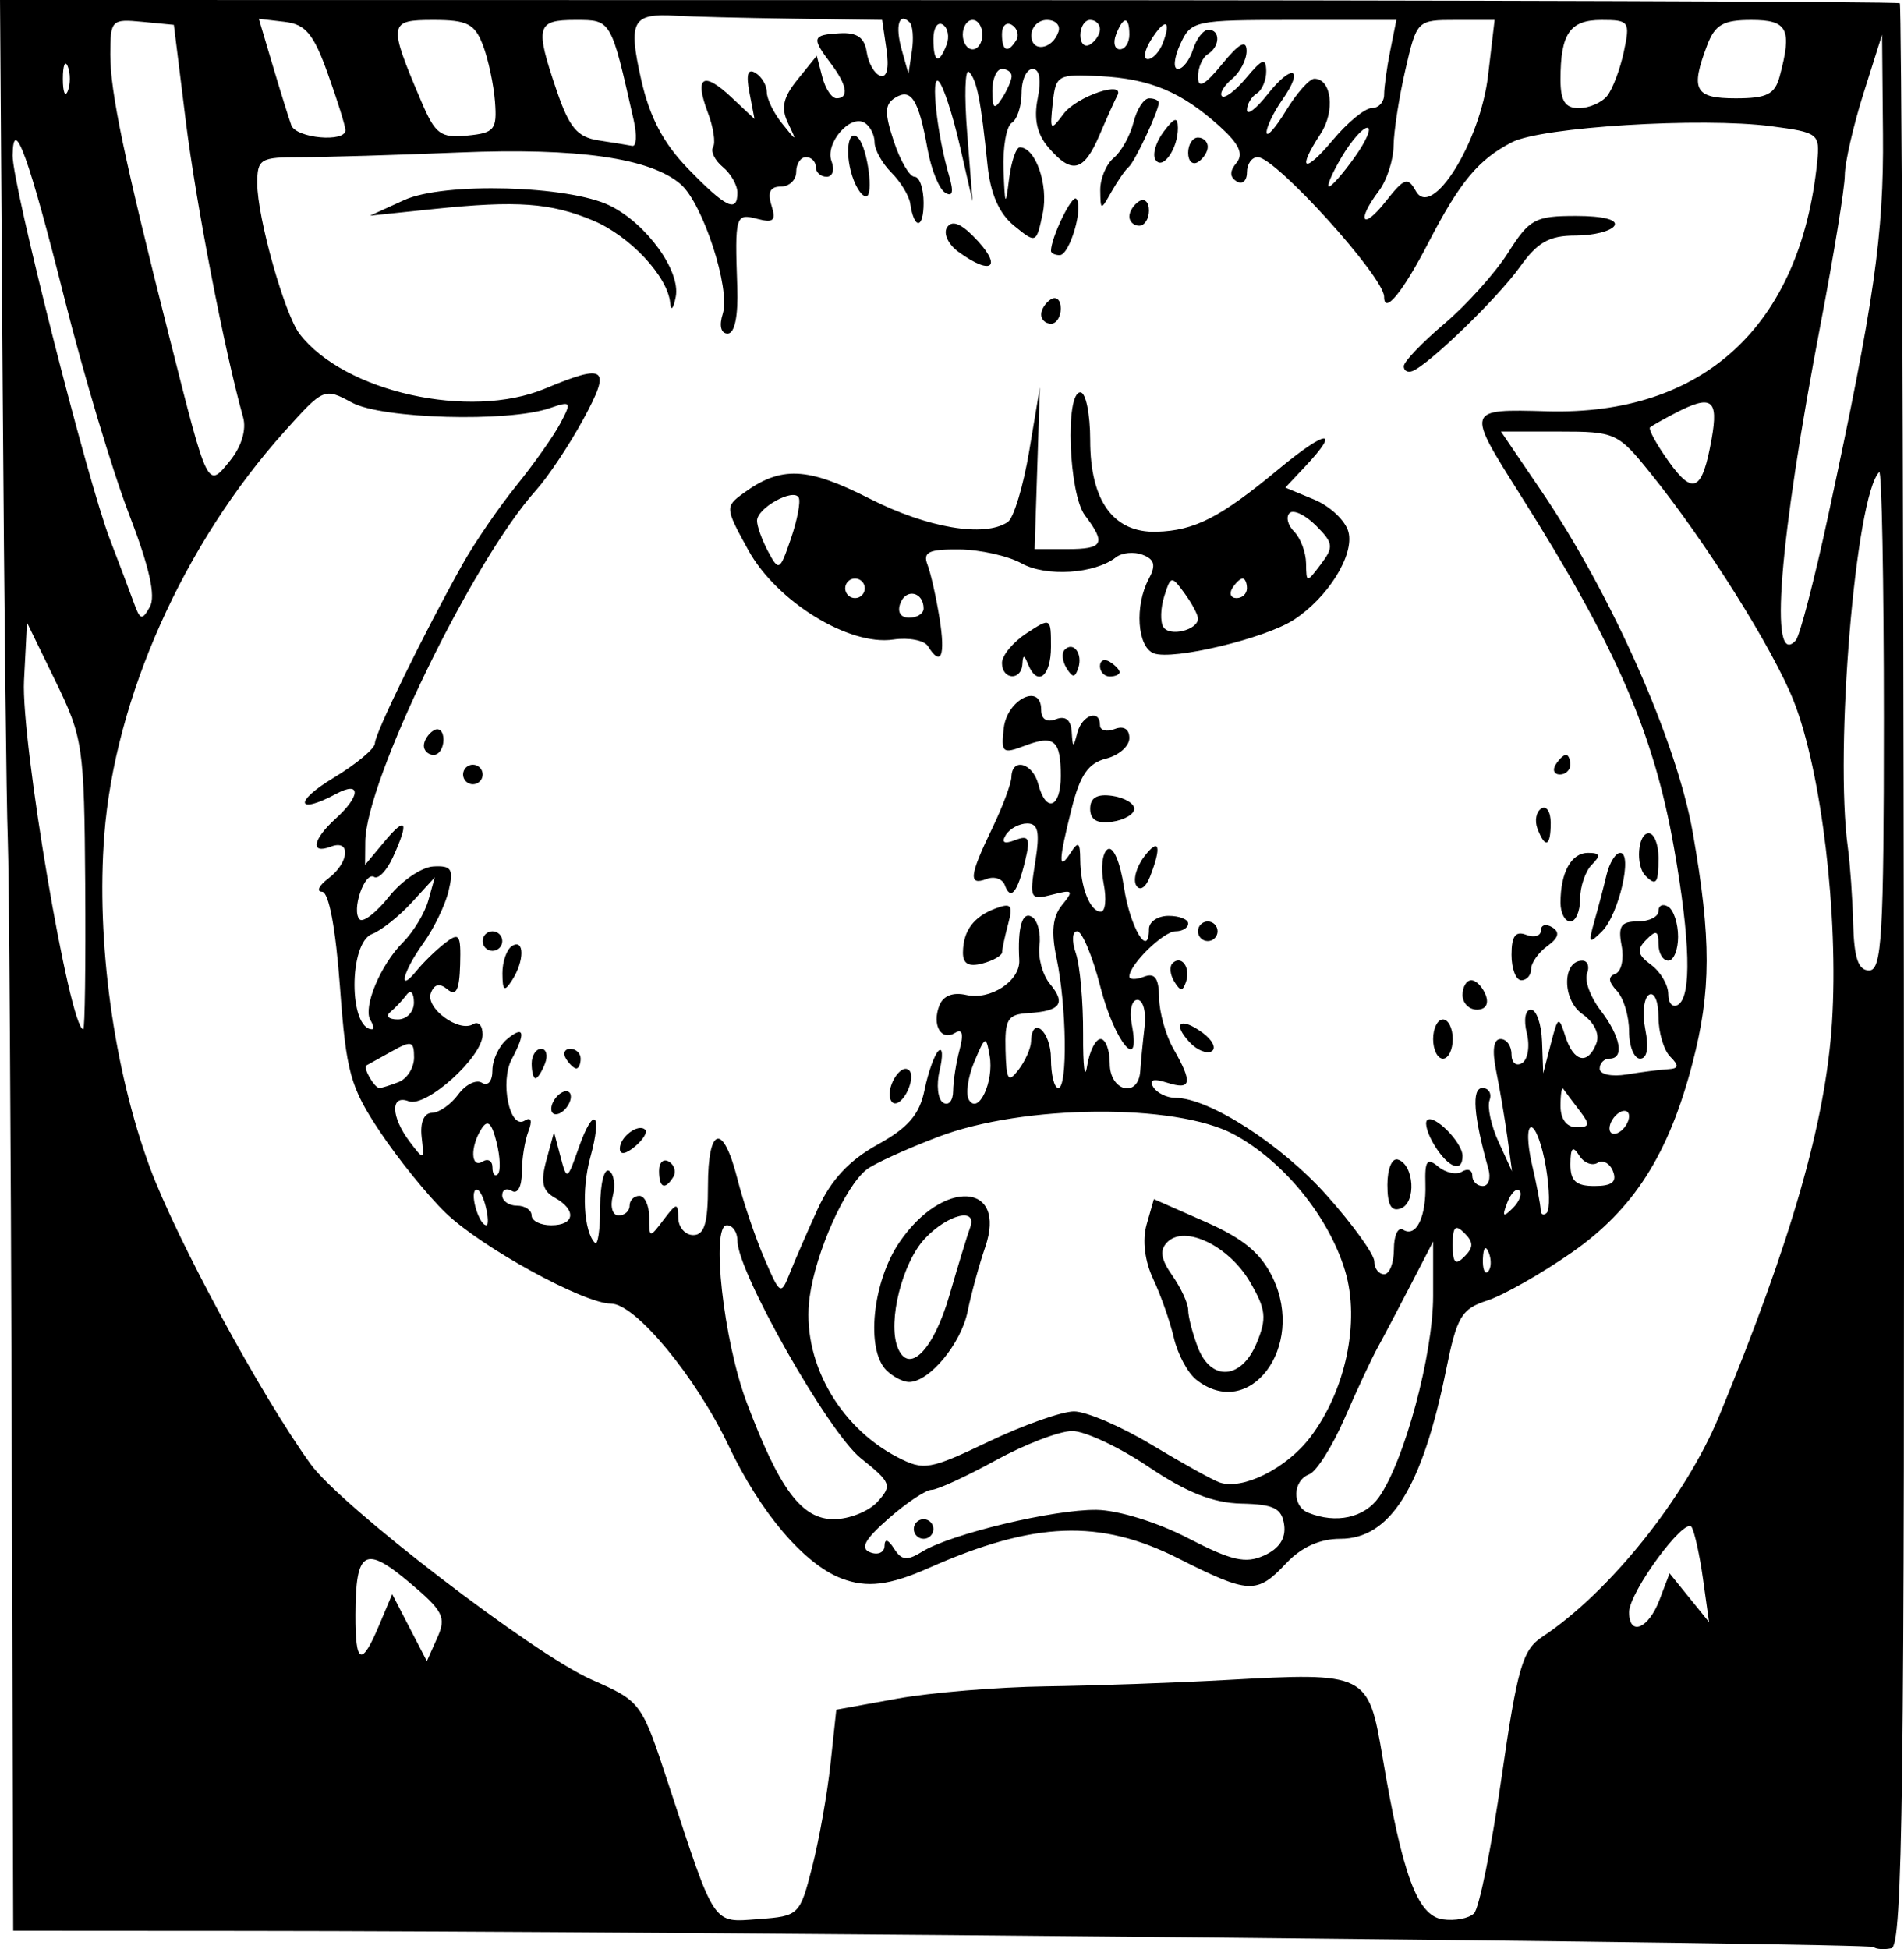 <?xml version="1.0" encoding="UTF-8" standalone="no"?>
<!-- Created with Inkscape (http://www.inkscape.org/) -->

<svg
   xmlns:dc="http://purl.org/dc/elements/1.1/"
   xmlns:cc="http://creativecommons.org/ns#"
   xmlns:rdf="http://www.w3.org/1999/02/22-rdf-syntax-ns#"
   xmlns:svg="http://www.w3.org/2000/svg"
   xmlns="http://www.w3.org/2000/svg"
   xmlns:sodipodi="http://sodipodi.sourceforge.net/DTD/sodipodi-0.dtd"
   xmlns:inkscape="http://www.inkscape.org/namespaces/inkscape"
   width="54.84mm"
   height="56.138mm"
   viewBox="0 0 194.314 198.913"
   id="svg2"
   version="1.1"
   inkscape:version="0.91 r13725"
   sodipodi:docname="boar.svg">
  <defs
     id="defs4" />
  <sodipodi:namedview
     id="base"
     pagecolor="#ffffff"
     bordercolor="#666666"
     borderopacity="1.0"
     inkscape:pageopacity="0.0"
     inkscape:pageshadow="2"
     inkscape:zoom="1.4"
     inkscape:cx="-23.855007"
     inkscape:cy="86.561027"
     inkscape:document-units="px"
     inkscape:current-layer="layer1"
     showgrid="false"
     fit-margin-top="0"
     fit-margin-left="0"
     fit-margin-right="0"
     fit-margin-bottom="0"
     inkscape:window-width="1366"
     inkscape:window-height="744"
     inkscape:window-x="0"
     inkscape:window-y="24"
     inkscape:window-maximized="1" />
  <g
     inkscape:label="Layer 1"
     inkscape:groupmode="layer"
     id="layer1"
     transform="translate(-290.813,-279.537)">
    <path
       style="fill:#000000"
       d="m 482.023,478.239 c -0.457,-0.412 -122.528,-1.623 -166.156,-1.649 l -23.705,-0.014 -0.157,-52.75 c -0.086,-29.012 -0.266,-55.45 -0.4,-58.75 -0.134,-3.3 -0.366,-23.896 -0.517,-45.77 l -0.274,-39.77 96.79,0.014 c 53.235,0.008 96.928,0.152 97.097,0.321 0.169,0.169 0.353,44.834 0.409,99.256 0.086,83 -0.118,98.995 -1.267,99.233 -0.753,0.157 -1.572,0.102 -1.82,-0.122 z m -108.325,-8.163 c 0.704,-2.75 1.546,-7.489 1.872,-10.53 l 0.592,-5.53 6.205,-1.127 c 3.413,-0.62 10.255,-1.185 15.205,-1.255 4.95,-0.07 13.215,-0.361 18.367,-0.647 14.366,-0.795 14.522,-0.718 15.971,7.877 2.03,12.039 3.559,16.166 6.132,16.547 1.243,0.184 2.686,-0.091 3.206,-0.611 0.52,-0.52 1.78,-6.74 2.8,-13.822 1.615,-11.216 2.15,-13.072 4.148,-14.389 6.834,-4.506 14.626,-14.225 18.05,-22.512 7.393,-17.896 10.895,-30.11 11.534,-40.225 0.684,-10.818 -1.072,-25.559 -3.902,-32.755 -2.085,-5.301 -8.971,-16.262 -14.621,-23.27 -3.334,-4.135 -3.586,-4.25 -9.343,-4.25 l -5.917,0 4.085,6.016 c 7.234,10.653 13.861,25.609 15.5,34.984 1.885,10.783 1.875,16.096 -0.044,23.465 -2.427,9.317 -6.009,14.928 -12.347,19.338 -3.091,2.151 -6.957,4.346 -8.59,4.877 -2.641,0.859 -3.106,1.642 -4.204,7.066 -2.436,12.036 -5.704,17.254 -10.807,17.254 -2.089,0 -3.972,0.853 -5.519,2.5 -2.984,3.177 -3.789,3.14 -11,-0.5 -8.022,-4.049 -14.726,-3.79 -25.5,0.988 -3.986,1.767 -6.285,2.045 -8.856,1.067 -3.824,-1.454 -8.304,-6.714 -11.545,-13.555 -3.329,-7.026 -9.511,-14.5 -11.994,-14.5 -2.777,0 -13.247,-5.746 -16.892,-9.271 -1.837,-1.776 -4.852,-5.505 -6.701,-8.286 -3.028,-4.554 -3.433,-6.022 -4.074,-14.75 -0.44,-5.991 -1.137,-9.705 -1.824,-9.725 -0.612,-0.018 -0.325,-0.63 0.637,-1.36 2.143,-1.627 2.329,-4.044 0.25,-3.246 -2.128,0.817 -1.858,-0.728 0.5,-2.862 2.551,-2.309 2.592,-3.887 0.066,-2.535 -4.086,2.187 -4.353,0.829 -0.316,-1.605 2.337,-1.409 4.25,-3.003 4.25,-3.542 0,-1.017 5.065,-11.363 8.968,-18.317 1.235,-2.2 3.702,-5.8 5.483,-8 1.781,-2.2 3.797,-5.055 4.48,-6.345 1.168,-2.206 1.104,-2.297 -1.095,-1.542 -4.24,1.457 -17.115,1.094 -20.182,-0.57 -2.815,-1.526 -2.892,-1.493 -6.884,2.956 -10.299,11.478 -17.311,27.184 -18.386,41.184 -0.833,10.851 0.953,23.879 4.648,33.902 2.693,7.304 11.345,23.278 16.4,30.278 3.098,4.29 22.785,19.404 28.642,21.989 5.113,2.257 5.128,2.277 7.895,10.704 4.816,14.669 4.437,14.102 9.201,13.751 4.105,-0.302 4.198,-0.392 5.456,-5.308 z m -44.194,-24.676 1.335,-3.176 1.768,3.419 1.768,3.419 1.061,-2.377 c 0.944,-2.115 0.626,-2.741 -2.879,-5.685 -4.519,-3.794 -5.446,-3.23 -5.469,3.324 -0.018,5.071 0.617,5.354 2.416,1.074 z m 130.659,-2.563 1.041,-2.738 2.013,2.488 2.013,2.488 -0.615,-4.405 c -0.338,-2.423 -0.861,-4.802 -1.161,-5.287 -0.686,-1.109 -6.382,6.641 -6.382,8.683 0,2.49 1.975,1.704 3.091,-1.23 z m -38.295,-7.693 c -0.241,-1.684 -1.049,-2.086 -4.35,-2.16 -2.91,-0.066 -5.588,-1.124 -9.487,-3.75 -2.988,-2.012 -6.494,-3.659 -7.791,-3.659 -1.297,0 -4.818,1.35 -7.825,3 -3.007,1.65 -5.942,3 -6.523,3 -0.581,0 -2.551,1.312 -4.378,2.916 -2.465,2.164 -2.95,3.059 -1.882,3.469 0.792,0.304 1.446,0.004 1.455,-0.666 0.01,-0.768 0.368,-0.664 0.969,0.281 0.77,1.211 1.327,1.269 2.887,0.303 2.899,-1.796 13.395,-4.309 17.773,-4.256 2.198,0.027 6.208,1.265 9.326,2.878 4.475,2.316 5.893,2.638 7.796,1.771 1.54,-0.702 2.226,-1.758 2.03,-3.128 z m -37.796,0.431 c 0,-0.55 0.45,-1 1,-1 0.55,0 1,0.45 1,1 0,0.55 -0.45,1 -1,1 -0.55,0 -1,-0.45 -1,-1 z m -3.696,-2.783 c 1.504,-1.662 1.387,-1.964 -1.71,-4.435 -3.302,-2.635 -12.593,-19.007 -12.593,-22.191 0,-0.875 -0.483,-1.591 -1.073,-1.591 -1.662,0 -0.347,11.809 2.013,18.074 3.349,8.89 5.612,11.926 8.89,11.926 1.573,0 3.586,-0.802 4.473,-1.783 z m 51.169,-0.467 c 2.598,-3.685 5.527,-14.564 5.527,-20.525 l 0,-5.564 -2.284,4.419 c -1.256,2.431 -2.78,5.319 -3.386,6.419 -0.606,1.1 -2.12,4.34 -3.363,7.2 -1.244,2.86 -2.87,5.433 -3.614,5.719 -1.7,0.652 -1.768,3.248 -0.103,3.92 2.862,1.155 5.734,0.523 7.223,-1.588 z m -7.016,-6.109 c 3.622,-4.756 5.106,-11.816 3.565,-16.963 -1.664,-5.556 -6.305,-11.248 -11.386,-13.966 -5.938,-3.176 -21.478,-3.04 -30.136,0.264 -3.3,1.259 -6.595,2.762 -7.323,3.34 -2.203,1.748 -5.178,8.414 -5.808,13.012 -0.871,6.352 2.892,13.204 8.98,16.352 2.671,1.381 3.265,1.279 9.297,-1.602 3.544,-1.693 7.463,-3.078 8.708,-3.078 1.245,0 4.808,1.532 7.916,3.404 3.109,1.872 6.232,3.603 6.941,3.847 2.346,0.807 6.818,-1.423 9.246,-4.61 z m -11.646,-5.891 c -0.864,-0.688 -1.885,-2.6 -2.268,-4.25 -0.383,-1.65 -1.332,-4.35 -2.107,-6 -0.876,-1.863 -1.131,-3.979 -0.673,-5.582 l 0.737,-2.582 5.259,2.317 c 3.89,1.714 5.682,3.204 6.885,5.727 3.361,7.048 -2.408,14.687 -7.833,10.371 z m 6.177,-3.721 c 1.055,-2.548 0.958,-3.436 -0.682,-6.245 -2.147,-3.677 -6.645,-5.846 -8.427,-4.064 -0.814,0.814 -0.679,1.726 0.505,3.417 0.889,1.269 1.616,2.852 1.616,3.519 0,0.667 0.439,2.367 0.975,3.777 1.347,3.543 4.464,3.333 6.013,-0.406 z m -37.788,2.771 c -2.12,-2.12 -1.419,-9.013 1.328,-13.056 4.436,-6.528 11.045,-6.146 8.755,0.506 -0.615,1.787 -1.421,4.732 -1.79,6.543 -0.674,3.309 -3.909,7.206 -5.981,7.206 -0.611,0 -1.651,-0.54 -2.311,-1.2 z m 6.439,-7.658 c 0.898,-3.103 1.844,-6.204 2.103,-6.892 0.799,-2.119 -2.27,-1.382 -4.608,1.107 -2.302,2.45 -3.812,8.436 -2.796,11.083 1.114,2.902 3.667,0.35 5.301,-5.298 z m -13.417,-8.857 c 1.33,-2.915 3.199,-4.92 6.06,-6.5 3.15,-1.74 4.299,-3.073 4.812,-5.586 0.371,-1.815 1.014,-3.615 1.431,-4 0.416,-0.385 0.467,0.511 0.112,1.989 -0.354,1.479 -0.193,2.968 0.359,3.309 0.552,0.341 1.01,-0.194 1.017,-1.189 0.007,-0.995 0.303,-2.892 0.658,-4.215 0.431,-1.61 0.284,-2.184 -0.445,-1.734 -1.429,0.883 -2.395,-0.758 -1.626,-2.763 0.388,-1.011 1.383,-1.407 2.753,-1.096 2.478,0.562 5.526,-1.44 5.41,-3.554 -0.184,-3.362 0.304,-5.023 1.295,-4.411 0.582,0.36 0.925,1.674 0.762,2.92 -0.163,1.246 0.324,3.014 1.083,3.929 1.648,1.986 1.067,2.767 -2.205,2.967 -2.119,0.129 -2.418,0.613 -2.335,3.775 0.081,3.101 0.274,3.391 1.333,2 0.681,-0.895 1.253,-2.189 1.27,-2.877 0.07,-2.739 2.032,-1.049 2.032,1.75 0,1.65 0.338,2.999 0.75,2.998 0.964,-0.003 0.849,-8.378 -0.182,-13.259 -0.567,-2.685 -0.404,-4.237 0.569,-5.423 1.216,-1.482 1.107,-1.596 -1.004,-1.052 -2.263,0.583 -2.34,0.436 -1.738,-3.327 0.49,-3.065 0.308,-3.937 -0.823,-3.937 -0.799,0 -1.778,0.526 -2.176,1.17 -0.487,0.788 -0.176,0.96 0.953,0.527 1.399,-0.537 1.568,-0.192 1.023,2.08 -0.786,3.276 -1.495,4.142 -2.073,2.53 -0.235,-0.657 -1.074,-0.946 -1.863,-0.643 -1.885,0.723 -1.77,-0.33 0.565,-5.163 1.063,-2.2 1.947,-4.562 1.966,-5.25 0.055,-2.014 2.173,-1.435 2.744,0.75 0.777,2.971 2.29,2.42 2.29,-0.833 0,-3.676 -0.671,-4.242 -3.669,-3.102 -2.28,0.867 -2.44,0.732 -2.147,-1.805 0.339,-2.939 3.816,-4.638 3.816,-1.864 0,0.96 0.566,1.325 1.5,0.966 0.984,-0.378 1.54,0.063 1.616,1.281 0.105,1.676 0.161,1.686 0.573,0.107 0.479,-1.834 2.311,-2.454 2.311,-0.781 0,0.533 0.675,0.71 1.5,0.393 0.922,-0.354 1.5,0.002 1.5,0.923 0,0.824 -1.07,1.767 -2.378,2.096 -1.805,0.453 -2.649,1.671 -3.5,5.051 -1.364,5.419 -1.394,6.538 -0.122,4.569 0.79,-1.222 0.972,-1.098 0.985,0.668 0.02,2.829 1.005,5.332 2.097,5.332 0.477,0 0.609,-1.295 0.292,-2.879 -0.317,-1.583 -0.131,-3.154 0.413,-3.49 0.565,-0.349 1.276,1.303 1.659,3.855 0.618,4.121 2.554,7.37 2.554,4.286 0,-0.74 0.9,-1.345 2,-1.345 1.1,0 2,0.354 2,0.786 0,0.432 -0.575,0.786 -1.278,0.786 -1.236,0 -4.722,3.409 -4.722,4.618 0,0.328 0.675,0.337 1.5,0.02 1.102,-0.423 1.509,0.145 1.535,2.143 0.019,1.495 0.679,3.844 1.465,5.219 1.982,3.468 1.842,4.243 -0.625,3.46 -1.43,-0.454 -1.901,-0.312 -1.441,0.433 0.376,0.609 1.396,1.107 2.266,1.107 3.426,0 10.822,4.765 15.441,9.947 2.673,2.999 4.859,6.037 4.859,6.753 0,0.715 0.45,1.3 1,1.3 0.55,0 1,-1.152 1,-2.559 0,-1.407 0.419,-2.3 0.931,-1.984 1.343,0.83 2.378,-1.289 2.282,-4.67 -0.068,-2.389 0.172,-2.713 1.308,-1.77 0.765,0.635 1.861,0.864 2.435,0.51 0.574,-0.355 1.044,-0.169 1.044,0.414 0,0.582 0.48,1.059 1.067,1.059 0.587,0 0.846,-0.787 0.575,-1.75 -1.52,-5.4 -1.733,-8.25 -0.615,-8.25 0.653,0 0.981,0.562 0.731,1.25 -0.251,0.688 0.164,2.6 0.922,4.25 l 1.377,3 -0.481,-3.5 c -0.265,-1.925 -0.779,-4.963 -1.142,-6.75 -0.43,-2.117 -0.273,-3.25 0.453,-3.25 0.612,0 1.113,0.702 1.113,1.559 0,0.863 0.483,1.261 1.081,0.891 0.595,-0.367 0.811,-1.744 0.481,-3.059 -0.339,-1.35 -0.156,-2.391 0.419,-2.391 0.56,0 1.072,1.462 1.137,3.25 l 0.118,3.25 0.773,-3 c 0.735,-2.851 0.809,-2.889 1.498,-0.75 0.842,2.614 2.294,2.929 3.155,0.686 0.362,-0.943 -0.209,-2.131 -1.44,-2.993 -2.058,-1.441 -2.057,-5.444 5e-4,-5.444 0.545,0 0.764,0.59 0.487,1.312 -0.277,0.721 0.34,2.409 1.371,3.75 2.058,2.678 2.478,4.938 0.919,4.938 -0.55,0 -1,0.465 -1,1.034 0,0.571 1.231,0.832 2.75,0.582 1.512,-0.249 3.402,-0.489 4.2,-0.534 1.128,-0.064 1.183,-0.349 0.25,-1.282 -0.66,-0.66 -1.2,-2.487 -1.2,-4.059 0,-1.587 -0.43,-2.593 -0.967,-2.261 -0.532,0.329 -0.701,1.93 -0.375,3.559 0.376,1.878 0.181,2.961 -0.533,2.961 -0.619,0 -1.125,-1.26 -1.125,-2.8 0,-1.54 -0.562,-3.396 -1.25,-4.125 -0.874,-0.926 -0.917,-1.448 -0.145,-1.735 0.608,-0.225 0.893,-1.519 0.633,-2.875 -0.381,-1.992 -0.065,-2.465 1.645,-2.465 1.164,0 2.117,-0.477 2.117,-1.059 0,-0.582 0.45,-0.781 1,-0.441 0.55,0.34 1,1.716 1,3.059 0,1.343 -0.45,2.441 -1,2.441 -0.55,0 -1,-0.765 -1,-1.7 0,-1.369 -0.243,-1.453 -1.25,-0.433 -1.002,1.015 -0.902,1.524 0.5,2.56 0.963,0.711 1.75,2.057 1.75,2.992 0,0.934 0.45,1.421 1,1.081 1.393,-0.861 1.245,-6.595 -0.414,-16 -2.072,-11.745 -5.891,-20.522 -15.664,-36 -5.586,-8.847 -5.604,-8.792 2.743,-8.566 15.923,0.432 25.833,-8.724 27.53,-25.434 0.295,-2.901 0.14,-3.022 -4.695,-3.655 -7.117,-0.933 -23.444,0.075 -26.457,1.633 -3.429,1.773 -5.309,4.037 -8.54,10.281 -2.601,5.027 -4.503,7.347 -4.503,5.493 0,-2.018 -11.073,-14.252 -12.9,-14.252 -0.605,0 -1.1,0.702 -1.1,1.559 0,0.857 -0.472,1.267 -1.049,0.911 -0.721,-0.446 -0.727,-1.036 -0.018,-1.889 0.747,-0.901 0.28,-1.919 -1.701,-3.709 -3.908,-3.53 -7.096,-4.869 -12.232,-5.137 -4.323,-0.226 -4.513,-0.117 -4.822,2.765 -0.301,2.807 -0.23,2.877 1.109,1.083 1.34,-1.795 6.37,-3.487 5.471,-1.84 -0.227,0.416 -1.039,2.219 -1.805,4.007 -1.606,3.751 -2.827,4.047 -5.209,1.264 -1.174,-1.371 -1.513,-2.919 -1.097,-5 0.385,-1.923 0.196,-3.014 -0.522,-3.014 -0.619,0 -1.125,1.098 -1.125,2.441 0,1.343 -0.45,2.719 -1,3.059 -0.55,0.34 -0.928,2.504 -0.84,4.809 0.141,3.686 0.209,3.8 0.563,0.941 0.222,-1.788 0.717,-3.25 1.099,-3.25 1.615,0 2.95,3.867 2.334,6.758 -0.653,3.066 -0.669,3.073 -2.921,1.241 -1.527,-1.242 -2.409,-3.251 -2.708,-6.17 -0.685,-6.679 -1.091,-8.724 -1.891,-9.525 -0.405,-0.405 -0.49,2.398 -0.188,6.23 l 0.549,6.967 -1.314,-5.732 c -0.723,-3.153 -1.684,-6.078 -2.136,-6.5 -0.858,-0.802 -0.169,5.478 1.059,9.639 0.49,1.661 0.363,2.192 -0.409,1.715 -0.615,-0.38 -1.419,-2.363 -1.786,-4.406 -0.912,-5.078 -1.667,-6.292 -3.292,-5.288 -1.097,0.678 -1.127,1.518 -0.158,4.455 0.657,1.99 1.609,3.619 2.117,3.619 0.507,0 0.922,1.2 0.922,2.667 0,2.696 -0.97,2.742 -1.363,0.066 -0.117,-0.798 -0.983,-2.221 -1.925,-3.163 -0.942,-0.942 -1.712,-2.328 -1.712,-3.082 0,-0.753 -0.453,-1.65 -1.008,-1.992 -1.486,-0.918 -4.084,2.101 -3.382,3.93 0.332,0.866 0.106,1.574 -0.503,1.574 -0.609,0 -1.107,-0.45 -1.107,-1 0,-0.55 -0.45,-1 -1,-1 -0.55,0 -1,0.675 -1,1.5 0,0.825 -0.705,1.5 -1.567,1.5 -1.09,0 -1.382,0.584 -0.959,1.917 0.493,1.553 0.221,1.816 -1.433,1.383 -2.245,-0.587 -2.307,-0.377 -2.056,6.95 0.103,2.988 -0.261,4.75 -0.979,4.75 -0.69,0 -0.888,-0.799 -0.5,-2.02 0.807,-2.542 -2.026,-11.259 -4.298,-13.221 -3.092,-2.672 -10.503,-3.734 -22.592,-3.237 -6.416,0.263 -13.679,0.479 -16.141,0.479 -4.19,0 -4.476,0.172 -4.476,2.684 0,3.452 2.787,13.357 4.319,15.352 4.559,5.935 17.379,8.792 25.053,5.582 6.234,-2.607 6.784,-2.165 3.902,3.131 -1.422,2.612 -3.596,5.875 -4.832,7.25 -6.456,7.182 -17.366,29.639 -17.422,35.861 l -0.021,2.361 1.967,-2.361 c 2.237,-2.685 2.561,-2.114 0.887,1.561 -0.63,1.384 -1.498,2.298 -1.928,2.033 -0.97,-0.599 -2.348,3.457 -1.473,4.332 0.35,0.35 1.698,-0.697 2.995,-2.325 1.298,-1.629 3.337,-3.014 4.531,-3.078 1.85,-0.1 2.079,0.27 1.549,2.5 -0.342,1.439 -1.501,3.836 -2.575,5.327 -2.112,2.931 -2.671,5.253 -0.671,2.79 0.67,-0.825 1.962,-2.081 2.87,-2.791 1.47,-1.149 1.641,-0.906 1.553,2.209 -0.073,2.58 -0.411,3.241 -1.285,2.516 -0.806,-0.669 -1.352,-0.553 -1.703,0.363 -0.589,1.535 2.869,4.078 4.324,3.179 0.528,-0.326 0.959,0.153 0.959,1.065 0,2.288 -5.77,7.486 -7.551,6.802 -1.882,-0.722 -1.82,1.583 0.112,4.139 1.456,1.926 1.49,1.913 1.218,-0.473 -0.171,-1.506 0.235,-2.465 1.051,-2.481 0.732,-0.015 1.939,-0.859 2.683,-1.877 0.744,-1.018 1.833,-1.554 2.419,-1.191 0.615,0.38 1.067,-0.16 1.067,-1.277 0,-1.065 0.675,-2.497 1.5,-3.181 1.745,-1.449 1.927,-0.667 0.476,2.045 -1.232,2.302 -0.214,7.22 1.301,6.284 0.676,-0.418 0.819,-0.021 0.393,1.089 -0.368,0.96 -0.67,2.861 -0.67,4.223 0,1.397 -0.436,2.208 -1,1.859 -0.55,-0.34 -1,-0.141 -1,0.441 0,0.582 0.675,1.059 1.5,1.059 0.825,0 1.5,0.45 1.5,1 0,0.55 0.9,1 2,1 2.419,0 2.617,-1.555 0.359,-2.819 -1.254,-0.702 -1.456,-1.599 -0.856,-3.8 l 0.785,-2.881 0.661,2.5 c 0.649,2.454 0.683,2.437 1.861,-0.912 1.532,-4.358 2.444,-3.588 1.178,0.996 -0.91,3.294 -0.674,7.563 0.481,8.719 0.292,0.292 0.531,-1.37 0.531,-3.694 0,-2.324 0.408,-3.974 0.906,-3.666 0.498,0.308 0.671,1.46 0.383,2.559 -0.292,1.117 -0.03,1.999 0.594,1.999 0.614,0 1.117,-0.45 1.117,-1 0,-0.55 0.45,-1 1,-1 0.55,0 1,0.986 1,2.191 0,2.141 0.033,2.147 1.468,0.25 1.328,-1.756 1.471,-1.775 1.5,-0.191 0.018,0.963 0.707,1.75 1.532,1.75 1.133,0 1.5,-1.222 1.5,-5 0,-6.115 1.543,-6.501 2.999,-0.75 0.592,2.337 1.827,5.992 2.745,8.121 1.624,3.767 1.694,3.807 2.612,1.5 0.519,-1.304 1.808,-4.268 2.866,-6.586 z m 58.111,-2.408 c 0,-1.658 0.471,-2.778 1.083,-2.576 1.645,0.541 1.879,4.372 0.303,4.977 -0.987,0.379 -1.386,-0.312 -1.386,-2.401 z m -74.333,-1.436 c 0,-0.857 0.457,-1.276 1.016,-0.931 0.559,0.345 0.757,1.047 0.441,1.559 -0.857,1.387 -1.457,1.128 -1.457,-0.628 z m 79.171,-2.538 c -0.72,-1.154 -1.075,-2.332 -0.788,-2.619 0.686,-0.686 3.617,2.268 3.617,3.645 0,1.743 -1.422,1.227 -2.829,-1.026 z m -83.171,0.279 c 0,-1.209 1.897,-2.618 2.591,-1.924 0.252,0.252 -0.228,1.027 -1.067,1.723 -0.95,0.789 -1.524,0.865 -1.524,0.202 z m -7,-4.063 c 0,-0.55 0.45,-1.278 1,-1.618 0.55,-0.34 1,-0.168 1,0.382 0,0.55 -0.45,1.278 -1,1.618 -0.55,0.34 -1,0.168 -1,-0.382 z m 34.704,-0.787 c -0.716,-1.159 0.953,-4.007 1.833,-3.127 0.355,0.355 0.217,1.413 -0.307,2.349 -0.524,0.937 -1.211,1.287 -1.526,0.777 z m -36.704,-3.831 c 0,-0.825 0.436,-1.5 0.969,-1.5 0.533,0 0.71,0.675 0.393,1.5 -0.317,0.825 -0.752,1.5 -0.969,1.5 -0.216,0 -0.393,-0.675 -0.393,-1.5 z m 3.5,-0.5 c -0.34,-0.55 -0.141,-1 0.441,-1 0.582,0 1.059,0.45 1.059,1 0,0.55 -0.198,1 -0.441,1 -0.243,0 -0.719,-0.45 -1.059,-1 z m 63.649,-1.671 c -1.828,-1.977 -0.94,-2.628 1.325,-0.972 1.006,0.735 1.423,1.583 0.927,1.885 -0.496,0.301 -1.509,-0.11 -2.252,-0.913 z m 24.851,-0.329 c 0,-1.1 0.45,-2 1,-2 0.55,0 1,0.9 1,2 0,1.1 -0.45,2 -1,2 -0.55,0 -1,-0.9 -1,-2 z m 3,-4.5 c 0,-0.825 0.402,-1.5 0.893,-1.5 0.491,0 1.152,0.675 1.469,1.5 0.351,0.914 0.002,1.5 -0.893,1.5 -0.808,0 -1.469,-0.675 -1.469,-1.5 z m -97.985,-2.191 c -0.008,-1.205 0.435,-2.469 0.985,-2.809 1.273,-0.787 1.273,1.53 0,3.5 -0.788,1.219 -0.972,1.09 -0.985,-0.691 z m 68.568,0.825 c -0.431,-0.697 -0.513,-1.537 -0.183,-1.867 0.895,-0.895 1.871,0.421 1.387,1.871 -0.339,1.016 -0.574,1.015 -1.204,-0.004 z m 34.417,-2.741 c 0,-1.906 0.403,-2.452 1.5,-2.031 0.825,0.317 1.5,0.113 1.5,-0.452 0,-0.565 0.518,-0.707 1.151,-0.316 0.812,0.502 0.664,1.068 -0.5,1.919 -0.908,0.664 -1.651,1.72 -1.651,2.347 0,0.627 -0.45,1.14 -1,1.14 -0.55,0 -1,-1.173 -1,-2.607 z m -55.985,-0.237 c 0.021,-2.219 1.095,-3.658 3.355,-4.494 1.567,-0.58 1.772,-0.325 1.264,1.573 -0.334,1.246 -0.613,2.55 -0.621,2.898 -0.008,0.348 -0.914,0.869 -2.014,1.156 -1.409,0.368 -1.995,0.033 -1.985,-1.133 z m -49.015,-1.156 c 0,-0.55 0.45,-1 1,-1 0.55,0 1,0.45 1,1 0,0.55 -0.45,1 -1,1 -0.55,0 -1,-0.45 -1,-1 z m 73,-1 c 0,-0.55 0.45,-1 1,-1 0.55,0 1,0.45 1,1 0,0.55 -0.45,1 -1,1 -0.55,0 -1,-0.45 -1,-1 z m 40.45,-1 c 0.392,-1.375 0.953,-3.513 1.248,-4.75 0.295,-1.238 0.922,-2.25 1.394,-2.25 1.311,0 -0.146,6.3 -1.85,8 -1.338,1.334 -1.425,1.224 -0.792,-1 z m -3.45,-1.918 c 0,-3.095 1.098,-5.082 2.807,-5.082 1.239,0 1.326,0.267 0.393,1.2 -0.66,0.66 -1.2,2.235 -1.2,3.5 0,1.265 -0.45,2.3 -1,2.3 -0.55,0 -1,-0.863 -1,-1.918 z m -43.295,-1.751 c -0.352,-0.57 0.006,-1.89 0.796,-2.934 1.545,-2.041 1.826,-1.09 0.602,2.036 -0.437,1.116 -1.028,1.495 -1.398,0.897 z m 51.962,-0.998 c -1.037,-1.037 -0.784,-4.333 0.333,-4.333 0.55,0 1,1.125 1,2.5 0,2.618 -0.231,2.936 -1.333,1.833 z M 447.722,364.108 c -0.31,-0.807 -0.133,-1.734 0.393,-2.059 0.526,-0.325 0.956,0.336 0.956,1.468 0,2.415 -0.556,2.658 -1.349,0.591 z m -45.651,-2.032 c 0,-1.128 0.702,-1.539 2.25,-1.32 1.238,0.176 2.25,0.77 2.25,1.32 0,0.55 -1.012,1.144 -2.25,1.32 -1.548,0.22 -2.25,-0.192 -2.25,-1.32 z m -64,-3.5 c 0,-0.55 0.45,-1 1,-1 0.55,0 1,0.45 1,1 0,0.55 -0.45,1 -1,1 -0.55,0 -1,-0.45 -1,-1 z m 111.5,-1 c 0.34,-0.55 0.816,-1 1.059,-1 0.243,0 0.441,0.45 0.441,1 0,0.55 -0.477,1 -1.059,1 -0.582,0 -0.781,-0.45 -0.441,-1 z m -115.5,-1.941 c 0,-0.518 0.45,-1.219 1,-1.559 0.55,-0.34 1,0.084 1,0.941 0,0.857 -0.45,1.559 -1,1.559 -0.55,0 -1,-0.423 -1,-0.941 z m 59,-8.444 c 0,-0.762 1.125,-2.122 2.5,-3.023 2.477,-1.623 2.5,-1.61 2.5,1.385 0,3.04 -1.398,4.101 -2.338,1.773 -0.404,-1 -0.52,-1 -0.583,0 -0.108,1.717 -2.079,1.589 -2.079,-0.135 z m 6.583,0.519 c -0.431,-0.697 -0.513,-1.537 -0.183,-1.867 0.895,-0.895 1.871,0.421 1.387,1.871 -0.339,1.016 -0.574,1.015 -1.204,-0.004 z m 3.417,-0.193 c 0,-0.582 0.45,-0.781 1,-0.441 0.55,0.34 1,0.816 1,1.059 0,0.243 -0.45,0.441 -1,0.441 -0.55,0 -1,-0.477 -1,-1.059 z m -17.559,-2.037 c -0.373,-0.603 -1.964,-0.907 -3.537,-0.676 -4.529,0.665 -11.907,-3.886 -14.794,-9.126 -2.365,-4.293 -2.378,-4.432 -0.517,-5.793 3.856,-2.821 6.509,-2.709 12.914,0.545 5.897,2.996 11.711,3.979 14.087,2.382 0.601,-0.404 1.583,-3.66 2.183,-7.235 l 1.089,-6.5 -0.267,8.25 -0.267,8.25 3.335,0 c 3.683,0 3.978,-0.565 1.803,-3.441 -1.661,-2.196 -2.047,-12.559 -0.468,-12.559 0.55,0 1,2.2 1,4.889 0,6.191 2.373,9.461 6.774,9.336 3.899,-0.111 6.495,-1.443 12.476,-6.405 4.856,-4.027 6.377,-4.182 2.707,-0.274 l -2.043,2.175 2.948,1.221 c 1.622,0.672 3.193,2.159 3.493,3.305 0.615,2.353 -2.086,6.697 -5.579,8.968 -2.929,1.905 -12.354,4.159 -14.287,3.418 -1.692,-0.649 -1.973,-4.861 -0.507,-7.6 0.742,-1.387 0.59,-1.985 -0.627,-2.452 -0.885,-0.339 -2.114,-0.223 -2.732,0.259 -2.167,1.691 -7.115,2.007 -9.623,0.616 -1.375,-0.763 -4.236,-1.403 -6.357,-1.422 -3.12,-0.029 -3.741,0.268 -3.248,1.552 0.335,0.873 0.891,3.348 1.235,5.5 0.616,3.85 0.142,4.971 -1.189,2.816 z m 27.559,-2.82 c 0,-0.386 -0.618,-1.547 -1.373,-2.58 -1.326,-1.814 -1.397,-1.804 -2.065,0.3 -0.38,1.198 -0.423,2.612 -0.095,3.143 0.635,1.027 3.533,0.319 3.533,-0.863 z m -28,-1.025 c 0,-1.676 -1.774,-2.092 -2.364,-0.553 -0.348,0.908 0.003,1.494 0.895,1.494 0.808,0 1.469,-0.423 1.469,-0.941 z m -6,-2.059 c 0,-0.55 -0.45,-1 -1,-1 -0.55,0 -1,0.45 -1,1 0,0.55 0.45,1 1,1 0.55,0 1,-0.45 1,-1 z m 39,0 c 0,-0.55 -0.198,-1 -0.441,-1 -0.243,0 -0.719,0.45 -1.059,1 -0.34,0.55 -0.141,1 0.441,1 0.582,0 1.059,-0.45 1.059,-1 z m 7.041,-6.404 c -1.092,-1.092 -2.305,-1.665 -2.696,-1.274 -0.391,0.391 -0.179,1.244 0.472,1.894 0.651,0.651 1.198,2.106 1.215,3.233 0.031,2.026 0.049,2.027 1.513,0.091 1.332,-1.762 1.281,-2.159 -0.504,-3.944 z m -52.784,-2.849 c -0.511,-1.016 -4.257,1.055 -4.257,2.354 0,0.567 0.512,1.987 1.138,3.156 1.088,2.033 1.189,1.975 2.318,-1.316 0.649,-1.893 1.01,-3.78 0.802,-4.194 z m 61.748,-13.414 c 0.003,-0.458 1.865,-2.408 4.139,-4.333 2.274,-1.925 5.202,-5.188 6.508,-7.25 2.175,-3.435 2.755,-3.75 6.92,-3.75 2.776,0 4.306,0.389 3.928,1 -0.34,0.55 -2.136,1 -3.991,1 -2.649,0 -3.859,0.683 -5.637,3.18 -2.259,3.172 -9.326,10.022 -10.993,10.654 -0.483,0.183 -0.877,-0.042 -0.874,-0.5 z m -37.005,-5.274 c 0,-0.518 0.45,-1.219 1,-1.559 0.55,-0.34 1,0.084 1,0.941 0,0.857 -0.45,1.559 -1,1.559 -0.55,0 -1,-0.423 -1,-0.941 z m -37.864,-1.174 c -0.227,-2.696 -4.112,-6.848 -7.881,-8.423 -4.325,-1.807 -7.76,-2.054 -16.255,-1.168 l -6.5,0.678 3.5,-1.596 c 4.046,-1.845 16.805,-1.493 21,0.578 3.738,1.846 7.213,6.658 6.707,9.289 -0.239,1.241 -0.496,1.53 -0.57,0.642 z m 29.402,-5.233 c -1.014,-0.742 -1.534,-1.85 -1.155,-2.464 0.465,-0.752 1.328,-0.476 2.653,0.848 3.099,3.099 2.061,4.218 -1.498,1.615 z m 9.462,-0.087 c 0,-1.343 2.138,-5.76 2.577,-5.322 0.789,0.789 -0.665,5.757 -1.685,5.757 -0.49,0 -0.892,-0.196 -0.892,-0.435 z m 8,-3.506 c 0,-0.518 0.45,-1.219 1,-1.559 0.55,-0.34 1,0.084 1,0.941 0,0.857 -0.45,1.559 -1,1.559 -0.55,0 -1,-0.423 -1,-0.941 z m -2.97,-2.687 c -0.017,-1.17 0.6,-2.651 1.371,-3.291 0.771,-0.64 1.68,-2.27 2.019,-3.622 0.339,-1.352 1.059,-2.459 1.598,-2.459 0.54,0 0.981,0.204 0.981,0.453 0,0.814 -2.444,6.034 -3.065,6.547 -0.333,0.275 -1.116,1.4 -1.74,2.5 -1.117,1.97 -1.135,1.968 -1.165,-0.128 z m -25.471,-1.99 c -0.593,-2.361 -0.11,-4.353 0.8,-3.299 0.944,1.094 1.57,5.917 0.768,5.917 -0.501,0 -1.206,-1.178 -1.568,-2.618 z m 31.097,-1.128 c -0.326,-0.528 0.053,-1.813 0.843,-2.857 1.104,-1.459 1.44,-1.551 1.453,-0.397 0.024,2.136 -1.581,4.41 -2.296,3.254 z m 3.343,-0.695 c 0,-0.857 0.45,-1.559 1,-1.559 0.55,0 1,0.423 1,0.941 0,0.518 -0.45,1.219 -1,1.559 -0.55,0.34 -1,-0.084 -1,-0.941 z m 30.683,112.253 c -0.319,-0.798 -0.556,-0.561 -0.604,0.604 -0.043,1.054 0.193,1.645 0.525,1.312 0.332,-0.332 0.368,-1.195 0.079,-1.917 z m -2.483,-2.013 c -0.933,-0.933 -1.2,-0.667 -1.2,1.2 0,1.867 0.267,2.133 1.2,1.2 0.933,-0.933 0.933,-1.467 0,-2.4 z m -99.921,-2.84 c -0.293,-1.122 -0.757,-1.816 -1.03,-1.543 -0.541,0.541 0.415,3.583 1.126,3.583 0.241,0 0.198,-0.918 -0.096,-2.04 z m 105.527,-1.487 c -0.308,-0.308 -0.867,0.247 -1.243,1.233 -0.543,1.425 -0.428,1.54 0.56,0.56 0.683,-0.678 0.991,-1.485 0.683,-1.793 z m 2.705,-2.406 c -0.378,-2.237 -1.05,-4.067 -1.494,-4.067 -0.444,0 -0.415,1.688 0.064,3.75 0.479,2.062 0.882,4.162 0.895,4.667 0.013,0.504 0.294,0.647 0.623,0.317 0.33,-0.33 0.29,-2.43 -0.088,-4.667 z m 6.852,0.438 c -0.315,-0.822 -1.027,-1.214 -1.58,-0.872 -0.554,0.342 -1.4,0.002 -1.88,-0.756 -0.648,-1.023 -0.877,-0.798 -0.888,0.872 -0.012,1.73 0.555,2.25 2.453,2.25 1.779,0 2.308,-0.417 1.895,-1.494 z m -113.947,-2.983 c -0.5,-1.992 -0.907,-2.356 -1.533,-1.368 -1.178,1.859 -1.1,4.097 0.117,3.345 0.55,-0.34 1,-0.067 1,0.608 0,0.674 0.247,0.979 0.549,0.677 0.302,-0.302 0.242,-1.77 -0.132,-3.262 z m 115.584,-2.641 c 0,-0.55 -0.45,-0.722 -1,-0.382 -0.55,0.34 -1,1.068 -1,1.618 0,0.55 0.45,0.722 1,0.382 0.55,-0.34 1,-1.068 1,-1.618 z m -5.095,-0.632 c -0.737,-0.963 -1.467,-1.938 -1.622,-2.167 -0.156,-0.229 -0.283,0.558 -0.283,1.75 0,1.332 0.625,2.167 1.622,2.167 1.389,0 1.43,-0.252 0.283,-1.75 z m -60.161,-5.529 c -0.365,-2.094 -0.455,-2.059 -1.573,0.613 -0.652,1.559 -0.895,3.304 -0.54,3.878 0.962,1.556 2.571,-1.864 2.113,-4.491 z m -60.326,2.672 c 0.87,-0.334 1.582,-1.463 1.582,-2.508 0,-1.678 -0.264,-1.754 -2.25,-0.643 -1.238,0.692 -2.408,1.341 -2.6,1.442 -0.409,0.214 0.796,2.317 1.327,2.317 0.198,0 1.071,-0.273 1.941,-0.607 z m 71.648,-4.393 c 0.513,0 0.934,1.125 0.934,2.5 0,2.857 2.931,3.563 3.114,0.75 0.063,-0.963 0.261,-2.987 0.44,-4.5 0.179,-1.512 -0.149,-2.75 -0.731,-2.75 -0.592,0 -0.843,1.116 -0.571,2.54 0.968,5.063 -1.762,1.776 -3.208,-3.862 -0.8,-3.123 -1.865,-5.678 -2.367,-5.678 -0.507,0 -0.569,0.997 -0.138,2.25 0.425,1.238 0.758,4.95 0.74,8.25 -0.018,3.3 0.166,4.763 0.41,3.25 0.244,-1.512 0.864,-2.75 1.377,-2.75 z m -103.626,-15.75 c -0.101,-14.154 -0.223,-14.992 -3.023,-20.75 l -2.918,-6 -0.305,5.909 c -0.319,6.195 4.674,35.591 6.046,35.591 0.167,0 0.257,-6.638 0.199,-14.75 z m 29.112,13.834 c -0.8,-1.295 1.013,-5.649 3.309,-7.945 1.068,-1.068 2.236,-2.998 2.596,-4.29 l 0.655,-2.349 -2.347,2.563 c -1.291,1.41 -3.116,2.858 -4.056,3.219 -2.392,0.918 -2.377,9.719 0.017,9.719 0.216,0 0.138,-0.412 -0.174,-0.916 z m 4.433,-1.834 c -0.009,-0.999 -0.336,-1.321 -0.762,-0.75 -0.41,0.55 -1.154,1.337 -1.651,1.75 -0.498,0.412 -0.155,0.75 0.762,0.75 0.926,0 1.66,-0.777 1.651,-1.75 z m 150.015,-28.917 c 0,-14.117 -0.213,-25.454 -0.473,-25.194 -2.41,2.41 -4.573,28.359 -3.197,38.36 0.227,1.65 0.471,5.138 0.541,7.75 0.095,3.498 0.524,4.75 1.629,4.75 1.294,0 1.5,-3.519 1.5,-25.667 z m -5.661,-20.833 c 4.677,-21.725 5.663,-28.601 5.57,-38.86 l -0.091,-10.14 -1.895,6 c -1.042,3.3 -1.901,7.055 -1.909,8.344 -0.007,1.289 -1.103,8.039 -2.434,15 -4.288,22.418 -5.322,35.494 -2.569,32.474 0.41,-0.449 1.907,-6.217 3.328,-12.817 z m -173.435,-0.087 c -1.668,-4.332 -4.62,-14.185 -6.559,-21.895 -3.664,-14.565 -5.258,-18.971 -5.314,-14.682 -0.038,2.946 7.615,33.14 9.926,39.163 0.95,2.475 2.053,5.4 2.452,6.5 0.638,1.758 0.835,1.806 1.627,0.395 0.618,-1.101 -0.05,-4.076 -2.132,-9.482 z m 161.52,-7.663 c 0.722,-4.059 0.004,-4.561 -3.74,-2.615 -1.201,0.625 -2.346,1.274 -2.543,1.442 -0.198,0.169 0.645,1.718 1.873,3.442 2.535,3.56 3.458,3.085 4.41,-2.269 z m -149.869,-2.193 c -1.891,-6.735 -4.805,-21.794 -5.853,-30.245 l -1.216,-9.813 -3.243,-0.313 c -3.125,-0.302 -3.243,-0.18 -3.243,3.357 0,3.84 1.413,10.591 6.059,28.956 3.928,15.528 3.838,15.346 6.174,12.461 1.156,-1.427 1.674,-3.153 1.322,-4.404 z m 119.689,-23.086 c 1.634,2.919 6.565,-4.99 7.367,-11.817 l 0.665,-5.654 -3.966,0 c -3.947,0 -3.972,0.025 -5.138,5.076 -0.644,2.792 -1.186,6.279 -1.204,7.75 -0.018,1.471 -0.693,3.547 -1.5,4.615 -2.341,3.094 -1.697,4.12 0.685,1.091 1.906,-2.422 2.261,-2.544 3.091,-1.061 z m -69.244,0.151 c 0,-0.758 -0.67,-1.934 -1.489,-2.613 -0.819,-0.68 -1.266,-1.597 -0.993,-2.039 0.273,-0.442 0.03,-2.028 -0.539,-3.525 -1.392,-3.662 -0.475,-4.26 2.396,-1.562 l 2.368,2.224 -0.517,-2.702 c -0.358,-1.871 -0.164,-2.485 0.628,-1.995 0.63,0.389 1.145,1.27 1.145,1.958 0,0.687 0.7,2.123 1.555,3.191 1.529,1.908 1.539,1.907 0.595,-0.067 -0.725,-1.516 -0.482,-2.599 0.994,-4.421 l 1.954,-2.414 0.568,2.171 c 0.312,1.194 0.965,2.171 1.451,2.171 1.301,0 1.078,-1.361 -0.585,-3.559 -1.993,-2.636 -1.909,-2.919 0.914,-3.082 1.762,-0.101 2.529,0.435 2.749,1.922 0.168,1.134 0.792,2.222 1.386,2.418 0.675,0.222 0.914,-0.78 0.636,-2.672 l -0.444,-3.027 -9.136,-0.129 c -5.025,-0.071 -10.383,-0.204 -11.906,-0.297 -4.466,-0.271 -4.9,0.522 -3.555,6.499 0.865,3.845 2.257,6.495 4.773,9.094 3.872,3.997 5.052,4.571 5.052,2.455 z m 63,-3.622 c 1.175,-1.65 1.753,-3 1.284,-3 -0.469,0 -1.65,1.35 -2.625,3 -0.975,1.65 -1.552,3 -1.284,3 0.269,0 1.45,-1.35 2.625,-3 z m 1.75,-5.009 c 0.688,0.005 1.25,-0.61 1.25,-1.366 0,-0.756 0.281,-2.781 0.625,-4.5 l 0.625,-3.125 -10.464,0 c -10.192,0 -10.494,0.065 -11.604,2.5 -0.626,1.375 -0.729,2.5 -0.228,2.5 0.501,0 1.197,-0.9 1.546,-2 0.349,-1.1 1.054,-2 1.567,-2 1.24,0 1.194,1.721 -0.067,2.5 -0.55,0.34 -0.998,1.379 -0.995,2.309 0.004,1.235 0.667,0.883 2.464,-1.309 1.736,-2.118 2.47,-2.522 2.495,-1.372 0.02,0.895 -0.65,2.197 -1.488,2.893 -0.838,0.696 -1.3,1.49 -1.025,1.764 0.275,0.275 1.395,-0.577 2.491,-1.893 1.606,-1.928 1.998,-2.064 2.025,-0.701 0.018,0.93 -0.417,1.969 -0.967,2.309 -0.55,0.34 -1,1.102 -1,1.694 0,0.592 0.951,-0.134 2.114,-1.612 2.519,-3.202 3.789,-2.71 1.488,0.576 -0.881,1.258 -1.6,2.75 -1.598,3.315 0.002,0.565 0.895,-0.435 1.985,-2.223 1.09,-1.788 2.39,-3.25 2.889,-3.25 1.766,0 2.147,3.313 0.644,5.606 -2.468,3.767 -1.691,4.161 1.254,0.635 1.498,-1.792 3.286,-3.255 3.973,-3.25 z m -75.331,1.259 c -2.333,-10.357 -2.27,-10.25 -5.957,-10.25 -3.978,0 -4.144,0.639 -1.888,7.263 1.268,3.72 2.095,4.699 4.25,5.028 1.472,0.225 3.022,0.477 3.445,0.559 0.423,0.082 0.49,-1.088 0.15,-2.6 z m -29.423,1 c -0.002,-0.412 -0.808,-3 -1.792,-5.75 -1.463,-4.092 -2.265,-5.056 -4.416,-5.309 l -2.628,-0.309 1.428,4.809 c 0.786,2.645 1.635,5.371 1.888,6.059 0.487,1.323 5.526,1.779 5.519,0.5 z m 15.262,-2.914 c -0.133,-1.74 -0.685,-4.328 -1.225,-5.75 -0.836,-2.199 -1.594,-2.586 -5.075,-2.586 -4.566,0 -4.615,0.332 -1.225,8.3 1.43,3.362 1.971,3.766 4.692,3.5 2.784,-0.272 3.052,-0.601 2.833,-3.465 z m 52.727,-2.586 c 0.008,-0.412 -0.435,-0.75 -0.985,-0.75 -0.55,0 -0.993,1.012 -0.985,2.25 0.012,1.819 0.201,1.963 0.985,0.75 0.533,-0.825 0.976,-1.837 0.985,-2.25 z m 60.777,2 c 0.554,-0.688 1.32,-2.712 1.702,-4.5 0.661,-3.094 0.552,-3.25 -2.278,-3.25 -3.233,0 -4.186,1.385 -4.186,6.082 0,2.188 0.47,2.918 1.878,2.918 1.033,0 2.331,-0.562 2.885,-1.25 z m -157.1,-3 c -0.277,-0.688 -0.504,-0.125 -0.504,1.25 0,1.375 0.227,1.938 0.504,1.25 0.277,-0.688 0.277,-1.812 0,-2.5 z m 174.707,1 c 1.292,-4.822 0.825,-5.75 -2.894,-5.75 -2.863,0 -3.708,0.481 -4.5,2.565 -1.741,4.58 -1.283,5.435 2.908,5.435 3.182,0 3.992,-0.406 4.486,-2.25 z m -88.789,-5.503 c -1.089,-1.089 -1.503,0.335 -0.812,2.796 l 0.69,2.456 0.351,-2.336 c 0.193,-1.285 0.09,-2.597 -0.23,-2.917 z m 3.769,2.285 c 0.31,-0.807 0.133,-1.734 -0.393,-2.059 -0.526,-0.325 -0.956,0.336 -0.956,1.468 0,2.415 0.556,2.658 1.349,0.591 z m 22.067,-0.175 c 0.919,-2.394 0.203,-2.578 -1.213,-0.311 -0.671,1.075 -0.815,1.955 -0.319,1.955 0.496,0 1.185,-0.739 1.532,-1.643 z m -18.417,-0.857 c 0,-0.825 -0.45,-1.5 -1,-1.5 -0.55,0 -1,0.675 -1,1.5 0,0.825 0.45,1.5 1,1.5 0.55,0 1,-0.675 1,-1.5 z m 3.457,0.569 c 0.316,-0.512 0.118,-1.214 -0.441,-1.559 -0.559,-0.345 -1.016,0.073 -1.016,0.931 0,1.757 0.6,2.015 1.457,0.628 z m 4.314,-0.882 c 0.218,-0.653 -0.317,-1.188 -1.188,-1.188 -0.871,0 -1.583,0.713 -1.583,1.583 0,1.766 2.153,1.458 2.771,-0.396 z m 4.229,-0.247 c 0,-0.518 -0.45,-0.941 -1,-0.941 -0.55,0 -1,0.702 -1,1.559 0,0.857 0.45,1.281 1,0.941 0.55,-0.34 1,-1.041 1,-1.559 z m 3,0.559 c 0,-1.921 -0.625,-1.921 -1.362,0 -0.317,0.825 -0.14,1.5 0.393,1.5 0.533,0 0.969,-0.675 0.969,-1.5 z"
       id="path4149"
       inkscape:connector-curvature="0" />
  </g>
</svg>
